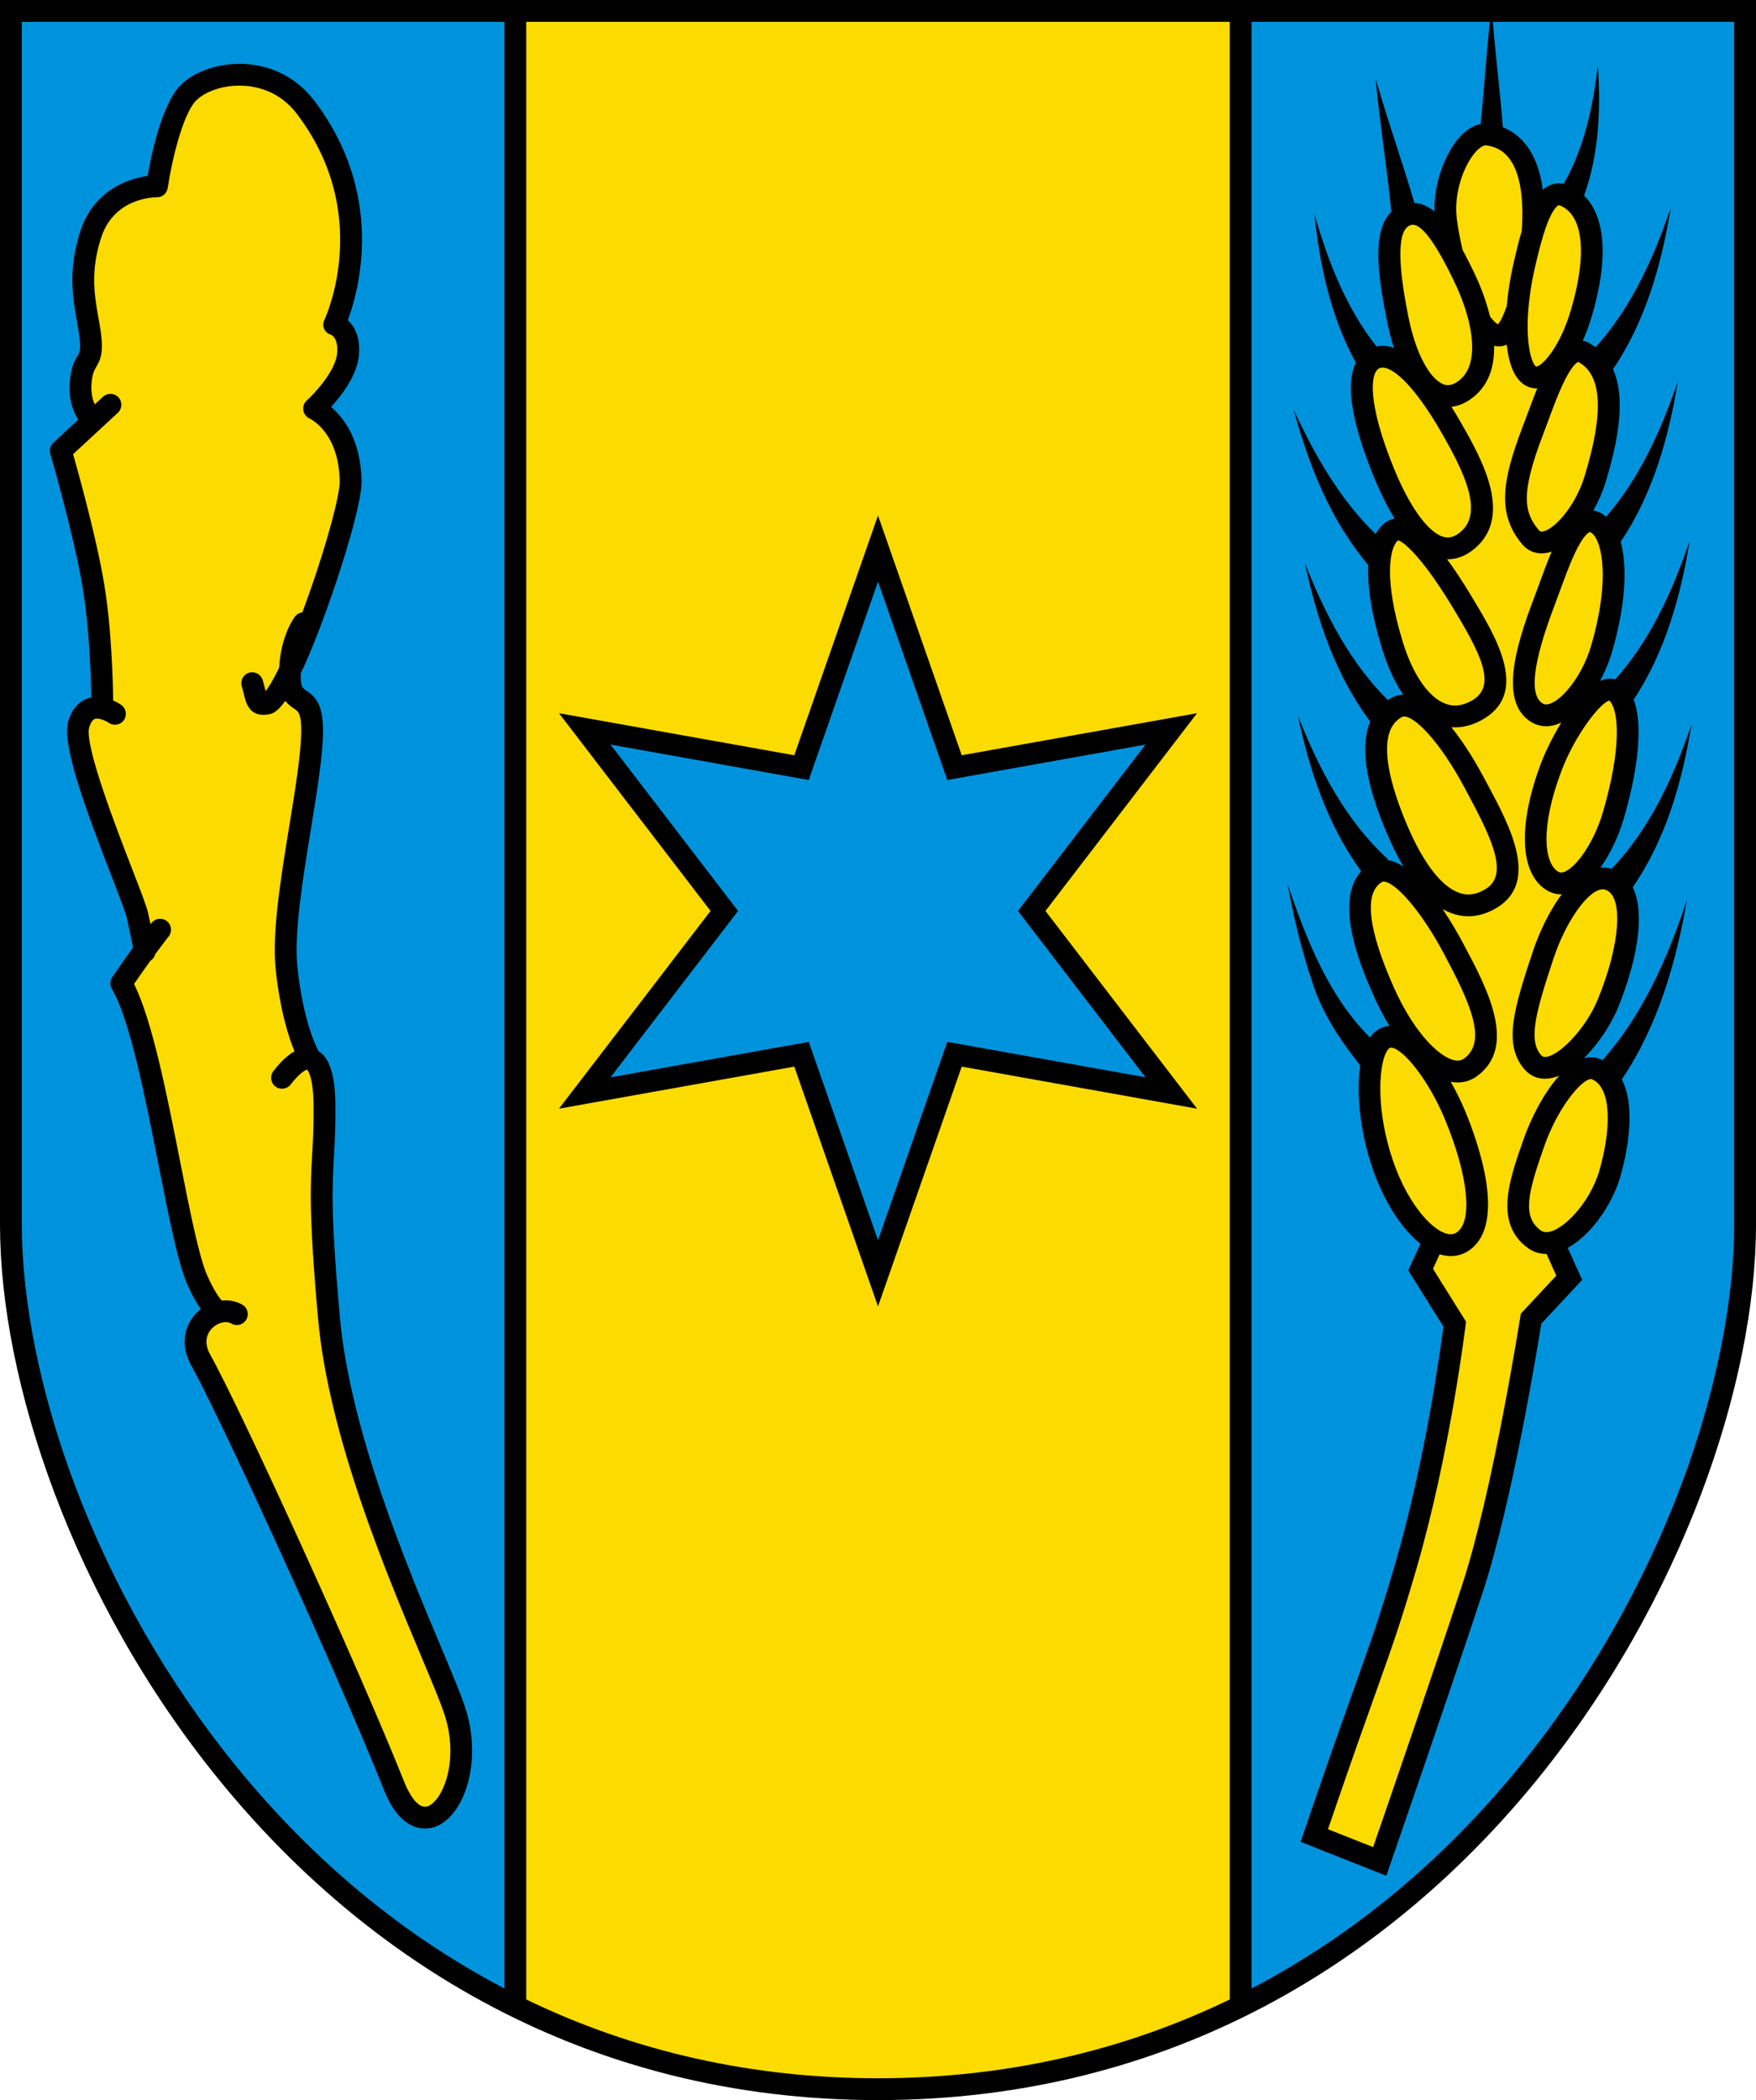 <?xml version="1.0" encoding="utf-8"?>
<!DOCTYPE svg PUBLIC "-//W3C//DTD SVG 1.1//EN" "http://www.w3.org/Graphics/SVG/1.1/DTD/svg11.dtd">
<svg version="1.1" id="Ebene_1" xmlns="http://www.w3.org/2000/svg" xmlns:xlink="http://www.w3.org/1999/xlink" x="0px" y="0px"
	 width="644px" height="770px" viewBox="0 0 644 770" enable-background="new 0 0 644 770" xml:space="preserve">
<g id="CHE_Tschiertschen-Praden_COA">
	<g id="Schild">
		<g id="Felder">
			<path id="Gelb_mittig" fill="#FCDB00" d="M189,4v731.524C227.378,754.53,271.712,766,322,766c50.288,0,94.621-11.47,133-30.476V4
				H189z"/>
			<path id="Blau_rechts_1_" fill="#0093DD" d="M188,738.459c-71.482-35.233-115.532-92.45-139.941-134.382
				C18.592,553.457,1,495.484,1,449V1h187V738.459z"/>
			<path id="Blau_links" fill="#0093DD" d="M456,1h187v448c0,46.484-17.592,104.457-47.059,155.077
				C571.532,646.009,527.482,703.226,456,738.458V1z"/>
		</g>
		<path id="Kontur_Felder" d="M0,0v449c0,115,107,321,322,321s322-206,322-321V0H0z M86.579,647.574
			c-24.697-30.338-45.104-65.86-59.016-102.727C14.948,511.417,8,477.378,8,449V8h177v721.086c-0.1-0.053-0.201-0.103-0.301-0.155
			C147.781,709.576,114.769,682.204,86.579,647.574z M193,733.11V8h258v725.109C411.364,752.284,368.017,762,322,762
			C275.984,762,232.636,752.284,193,733.11z M636,449c0,28.378-6.947,62.417-19.563,95.848
			c-13.912,36.866-34.32,72.389-59.017,102.727c-28.19,34.63-61.202,62.002-98.12,81.356c-0.1,0.053-0.201,0.103-0.301,0.155V8h177
			V449z"/>
	</g>
	<g id="Stern">
		<g id="Fläche_Stern">
			<polygon fill="#0093DD" points="293.436,387.234 212.931,401.621 264.781,334 212.931,266.379 293.436,280.765 322,198.973 
				350.563,280.765 431.069,266.379 379.219,334 431.069,401.621 350.563,387.234 322,469.027 			"/>
		</g>
		<path id="Kontur_Stern" d="M322,213.264l25.4,72.731l72.697-12.991L373.328,334l46.77,60.994L347.4,382.003L322,454.735
			l-25.399-72.732l-72.698,12.991L270.672,334l-46.77-60.996l72.698,12.991L322,213.264 M322,189l-30.704,87.921L205,261.5
			l55.591,72.5L205,406.499l86.296-15.421L322,479l30.705-87.922L439,406.499L383.409,334L439,261.5l-86.295,15.421L322,189L322,189
			z"/>
	</g>
	<g id="Ähre_links">
		<path id="Ährenkorpus" fill="#FCDB00" d="M506,682.5l-24-9.5c22-64.5,23.973-65.857,33.5-98.5c12.49-42.797,18-89,18-89
			l-12.5-20l8.5-18.5l-12-25l9.243-310.188L546,81.5l24.5,25.5l9.5,190l-4.5,78.5l3,50.5l-12,22.5l9,20l-14,15c0,0-10,64-21.5,99
			C528.203,618.403,506,682.5,506,682.5z"/>
		<path id="Kontur_Ährenkorpus" d="M508.412,687.757l-31.428-12.44l1.23-3.607c9.051-26.538,14.75-42.493,18.91-54.143
			c5.964-16.694,8.957-25.075,14.535-44.188c11.053-37.873,16.664-78.968,17.693-86.966l-12.889-20.623l8.616-18.753l-11.608-24.184
			l9.305-312.259l22.578-35.539l29.064,30.251l9.586,191.708l-4.499,78.481l3.053,51.392l-11.606,21.762l9.286,20.635l-14.979,16.05
			c-1.479,9.265-10.726,65.746-21.459,98.415c-11.672,35.522-33.799,99.419-34.021,100.061L508.412,687.757L508.412,687.757z
			 M570.761,467.716l-8.714-19.365l12.394-23.238l-2.947-49.608l4.501-78.519l-9.414-188.292l-19.936-20.749l-15.936,25.085
			l-9.182,308.117l12.392,25.816l-8.384,18.247l12.104,19.364l-0.167,1.399c-0.056,0.466-5.692,47.025-18.132,89.647
			c-5.645,19.339-8.664,27.793-14.68,44.637c-3.961,11.089-9.318,26.087-17.643,50.427l16.568,6.558
			c5.018-14.522,22.643-65.645,32.613-95.991c11.266-34.285,21.249-97.731,21.349-98.368l0.19-1.214L570.761,467.716
			L570.761,467.716z"/>
		<path id="Fläche_Körner" fill="#FCDB00" d="M585.333,392c11,4.667,9.254,23.845,5.055,38.345
			c-4.198,14.501-19.055,30.322-27.722,23.989c-9.752-7.126-5.666-19.667,0-35.667C567.706,404.438,578.417,389.065,585.333,392z
			 M507.006,426.663c7,20.667,21.077,34.671,29.744,28.338c9.752-7.126,3.402-30.316-3.078-46.005c-6.333-15.333-19-33-26.332-28
			C500.887,385.396,500.303,406.871,507.006,426.663z M589.666,368c7-17,11.983-40.626,1-45.333
			c-9.333-4-19.893,13.013-24.666,27.333c-7,21-10.045,32.08-4.001,39.332C568.666,397.332,583.918,381.959,589.666,368z
			 M533.006,347.663c-8-14.999-20.766-32.304-28.334-27.667c-10.332,6.334-5.666,24.667,3,44
			c8.926,19.911,22.997,33.661,31.668,27.334C551.672,382.33,540.994,362.641,533.006,347.663z M591.666,299
			c6.666-22.668,7.049-39.995,1-45.333C586.999,248.666,574.332,266.999,569,281c-7.879,20.687-7.732,37.09,0.332,41.999
			C576.999,327.666,587.407,313.483,591.666,299z M547.006,329.33c13.003-8.002,1.654-27.356-6.333-42.333
			c-7.999-15-20.479-31.8-28.333-27.667c-12.668,6.667-7.667,27.667,1,47C522.266,326.24,534.006,337.33,547.006,329.33z
			 M587.333,238c6.666-22.668,5.376-39.987-0.667-45.333c-8.666-7.667-15,13.999-20.333,28
			c-7.879,20.687-10.731,35.758-2.667,40.667C571.333,266,583.074,252.483,587.333,238z M510.672,236.663
			c6.418,20.855,18.667,31.333,31.667,23.333c13.003-8.002,2.45-25.142-6.333-39.667c-8.667-14.333-20-29.333-25.334-25.667
			C504.189,199.12,504.006,214.997,510.672,236.663z M562,158.333c-7.879,20.687-8,30-0.667,38.667
			c5.798,6.852,18.971-5.904,23.667-21.333c7-23,7.421-39.878-4-46.333C573.333,125,567.332,144.333,562,158.333z M504.34,131.33
			c-7.245,3.065-6.668,18,3.332,42.333c7.578,18.44,19.055,34.239,30.668,24.333c11.332-9.667,1.631-27.647-6-41
			C524.34,142.997,513.006,127.663,504.34,131.33z M579.999,114.663c6.666-22.668,4.472-38.583-6.327-43
			c-5.282-2.161-8.834,4.5-11.657,13.876c1.927-23.462-5.091-35.014-16.675-36.209c-7.883-0.813-17.021,16.761-15,31.667
			c0.568,4.19,1.369,8.288,2.338,12.181c-5.596-10.209-10.748-16.112-16.338-14.514c-8.754,2.501-8,17.333-3.668,38.667
			c3.969,19.538,13.439,33.041,24,26c7.807-5.204,8.422-15.406,6.063-25.715c2.521,3.569,5.059,5.578,7.271,5.382
			c2.256-0.2,4.542-4.172,6.522-9.903c-1.135,14.026,1.196,24.247,6.144,25.236C567.841,139.363,575.74,129.146,579.999,114.663z"/>
		<path id="Kontur_Körner_und_Grannen" d="M481.325,360.271c3.551,11.26,10.234,21.178,17.519,30.361
			c-1.604,10.535,0.221,25.053,4.373,37.313c6.5,19.188,18.367,32.59,28.861,32.59c0,0,0,0,0.001,0c2.571,0,4.938-0.776,7.03-2.306
			c13.33-9.74,3.224-38.744-1.74-50.762c-1.266-3.063-3.089-6.899-5.309-10.825c0.839,0.153,1.68,0.241,2.523,0.241c0,0,0,0,0.001,0
			c2.606,0,4.999-0.782,7.112-2.323c15.015-10.958,3.494-32.556-4.919-48.325l-0.243-0.455c-1.69-3.17-4.303-7.789-7.476-12.48
			c3.07,1.745,6.231,2.646,9.458,2.646c0,0-0.001,0,0,0c3.561,0,7.122-1.08,10.584-3.211c15.533-9.559,4.461-30.183-3.624-45.242
			l-1.275-2.38c-2.42-4.538-6.745-12.059-11.925-18.488c0.447,0.033,0.898,0.056,1.352,0.056l0,0c3.635,0,7.27-1.104,10.807-3.28
			c16.248-10,4.121-30.05-4.732-44.69l-0.274-0.453c-3.245-5.366-6.14-9.704-8.72-13.22c0.088,0.001,0.174,0.011,0.262,0.011
			c0.001,0,0.001,0,0.002,0c3.491,0,6.843-1.35,9.963-4.011c14.239-12.146,2.119-33.356-5.123-46.028
			c-1.186-2.076-2.357-4.019-3.518-5.867c2.242-0.232,4.456-1.06,6.596-2.487c7.072-4.715,9.232-12.177,9.07-19.871
			c0.579,0.14,1.16,0.223,1.746,0.223c0.218,0,0.436-0.01,0.65-0.029c0.771-0.068,1.509-0.28,2.22-0.621
			c0.523,4.887,1.662,8.877,3.41,11.576c1.929,2.978,4.273,3.991,5.901,4.316c0.496,0.099,1.008,0.149,1.523,0.149
			c0.121,0,0.242-0.013,0.363-0.018c-1.258,3.087-2.48,6.383-3.719,9.726c-0.607,1.64-1.205,3.253-1.795,4.801
			c-7.266,19.076-9.414,31.527,0.018,42.674c1.835,2.168,4.275,3.314,7.057,3.314c1.236,0,2.479-0.227,3.715-0.643
			c-1.544,3.619-3.006,7.614-4.49,11.679c-0.672,1.838-1.326,3.629-1.966,5.309c-7.052,18.514-12.686,38.399-1.008,45.507
			c1.659,1.009,3.487,1.521,5.437,1.521c1.871,0,3.741-0.475,5.572-1.328c-3.27,5.334-5.898,10.862-7.334,14.632
			c-8.701,22.848-7.939,40.795,1.991,46.84c1.622,0.987,3.389,1.488,5.249,1.488c0.094,0,0.188-0.01,0.283-0.013
			c-4.855,6.441-8.555,14.765-10.58,20.844c-7.16,21.483-10.844,34.079-3.279,43.157c1.984,2.38,4.643,3.639,7.689,3.639
			c1.719,0,3.473-0.414,5.226-1.144c-5.641,6.263-10.372,15.679-12.944,22.944c-5.423,15.31-11.029,31.142,1.41,40.231
			c2.003,1.464,4.29,2.206,6.797,2.206c11.155,0,23.249-14.921,27.127-28.313c1.875-6.475,6.263-24.608,0.549-35.696
			c13.414-19.885,19.988-43.289,23.893-65.82c-7.143,21.646-16.311,42.262-30.969,58.769c-0.268-0.132-0.525-0.272-0.808-0.392
			c-1.065-0.452-2.202-0.681-3.378-0.681c-0.894,0-1.785,0.141-2.671,0.391c5.417-5.318,10.062-12.538,12.519-18.504
			c6.317-15.342,10.479-33.975,5.422-44.194c12.407-17.992,18.25-39.339,21.568-59.746c-6.74,19.76-15.387,38.406-29.316,52.975
			c-1.051-0.317-2.131-0.483-3.229-0.483c-0.295,0-0.586,0.021-0.877,0.043c3.664-5.077,6.678-11.551,8.57-17.989
			c2.903-9.873,8.229-31.432,3.633-43.623c11.712-17.672,17.325-38.402,20.553-58.245c-6.412,18.796-14.543,36.588-27.311,50.818
			c-0.617-0.167-1.262-0.254-1.924-0.254c-1.205,0-2.43,0.309-3.658,0.856c1.822-3.368,3.322-6.976,4.373-10.553
			c4.817-16.379,5.84-30.917,3.195-40.472c11.998-17.808,17.711-38.794,20.977-58.872c-6.242,18.294-14.116,35.633-26.303,49.668
			c-1.488-1.245-3.058-2.013-4.688-2.272c1.876-3.32,3.416-6.873,4.475-10.349c3.975-13.058,7.867-29.928,2.742-41.472
			c12.124-17.865,17.877-38.961,21.158-59.141c-6.451,18.914-14.641,36.814-27.546,51.089c-0.693-0.516-1.421-1.009-2.212-1.457
			c-0.811-0.458-1.646-0.762-2.496-0.943c1.328-2.962,2.467-6.066,3.363-9.117c6.125-20.824,5-36.356-2.897-44.067
			c5.593-15.506,6.14-32.192,5.063-47.728c-1.822,15.504-5.126,30.452-12.537,43.437c-0.581-0.119-1.162-0.179-1.739-0.179
			c-2.271,0-4.219,0.842-5.918,2.336c-1.936-14.765-8.852-20.624-14.641-22.914c-1.209-15.073-3.152-29.837-4.111-44.799
			c-1.755,14.5-2.573,29.193-4.049,43.6c-2.766,0.532-5.502,2.277-7.991,5.126c-4.91,5.621-9.19,16.252-8.939,26.948
			c-2.325-1.91-4.745-2.983-7.356-3.121c-4.522-15.458-9.893-30.344-14.227-45.678c1.493,16.377,4.195,32.742,5.746,48.907
			c-7.393,7.188-4.75,24.395-1.486,40.466c0.688,3.383,1.51,6.522,2.445,9.412c-1.407-0.487-2.786-0.759-4.127-0.759
			c-0.773,0-1.533,0.083-2.276,0.239c-10.987-13.926-17.677-30.825-22.761-48.598c1.883,18.304,5.833,37.549,15.187,54.54
			c-3.156,6.341-2.926,18.672,6.753,42.224c2.037,4.956,4.556,10.254,7.52,14.995c-1.111,0.154-2.164,0.554-3.086,1.188
			c-1.584,1.089-2.885,2.586-3.904,4.459c-12.939-12.555-22.209-28.563-30.051-45.612c5.358,19.857,13.299,40.384,27.342,56.97
			c-0.383,8.015,1.293,18.425,5.057,30.655c2.068,6.723,4.693,12.389,7.746,16.875c-1.454,0.051-2.84,0.402-4.119,1.076
			c-0.512,0.269-1.016,0.568-1.514,0.894c-13.815-13.705-22.96-31.371-30.386-50.153c4.237,19.98,10.981,40.759,23.921,58.015
			c-3.291,7.88-2.797,21.14,7.191,43.42c1.609,3.591,3.289,6.837,5.027,9.757c-2.004-1.282-4.027-2.136-6.031-2.398l0.325-0.283
			c-15.323-14.025-25.155-32.731-33.049-52.696c4.161,19.62,10.734,40.012,23.222,57.081c-10.578,11.787,0.855,37.32,4.839,46.207
			c1.553,3.463,3.421,7.066,5.529,10.542c-1.608,0.102-3.113,0.595-4.466,1.517c-1.012,0.69-1.896,1.617-2.671,2.725
			c-14.942-14.957-23.186-35.441-30.222-56.355C474.442,336.246,477.264,348.351,481.325,360.271z M583.518,395.637
			c0.128,0,0.199,0.022,0.253,0.046c7.685,3.26,6.931,19.199,2.774,33.55c-3.453,11.926-13.748,22.537-19.441,22.537
			c-0.796,0-1.456-0.211-2.077-0.665c-6.877-5.025-4.734-13.75,1.411-31.103C571.443,405.868,580.115,395.637,583.518,395.637z
			 M587.811,326.074c0.438,0,0.856,0.088,1.28,0.27c6.388,2.738,5.017,20.366-3.123,40.133
			c-4.587,11.142-14.644,21.055-19.353,21.055c-0.547,0-1.018-0.13-1.543-0.76c-4.58-5.495-1.941-15.516,4.723-35.506
			C574.346,337.609,582.596,326.074,587.811,326.074z M572.738,282.424c4.969-13.046,14.182-24.821,17.486-25.564
			c3.623,3.681,4.398,17.908-2.396,41.012c-3.649,12.408-11.235,22.033-15.327,22.033c-0.383,0-0.729-0.102-1.09-0.322
			C566.396,316.529,564.673,303.6,572.738,282.424z M570.071,222.091c0.651-1.712,1.319-3.539,2.003-5.412
			c2.055-5.625,4.18-11.44,6.494-15.857c2.883-5.505,4.487-5.752,4.502-5.752c0.059,0,0.389,0.101,0.945,0.594
			c3.559,3.148,6.564,17.119-0.52,41.208c-3.486,11.854-11.862,21.4-16.473,21.4c-0.473,0-0.879-0.113-1.277-0.355
			C560.726,254.861,562.181,242.807,570.071,222.091z M565.738,159.757c0.598-1.57,1.204-3.207,1.82-4.869
			c2.091-5.645,4.253-11.481,6.541-15.942c3.006-5.859,4.7-6.23,4.717-6.233c0,0.003,0.082,0.027,0.215,0.103
			c8.515,4.812,9.215,18.448,2.142,41.687c-3.601,11.832-11.959,20.396-15.837,20.396c-0.352,0-0.606-0.077-0.949-0.482
			C558.85,187.873,557.641,181.018,565.738,159.757z M560.454,113.975c0.333-4.523,1.083-9.776,2.444-15.757
			c0.886-3.886,1.902-8.096,3.061-11.883c0.605-1.981,1.248-3.853,1.934-5.488c1.916-4.565,3.446-5.593,3.832-5.593
			c0.061,0,0.197,0.015,0.434,0.111c8.512,3.482,10.008,17.751,4.004,38.169c-4.231,14.387-10.87,20.81-12.726,20.866
			C562.003,133.935,559.492,127.005,560.454,113.975z M540.609,99.925c-1.434-2.971-2.824-5.729-4.193-8.249
			c-0.846-3.481-1.572-7.229-2.113-11.218c-1.287-9.491,2.511-19.754,6.736-24.593c1.652-1.89,3.029-2.564,3.769-2.564
			c0.04,0,0.081,0.002,0.121,0.006c13.377,1.38,14.019,20.045,13.134,31.464c-1.076,3.628-2.035,7.592-2.963,11.669
			c-1.254,5.504-2.088,10.842-2.516,15.812c-1.163,3.322-2.305,5.676-3.215,6.636c-0.766-0.345-1.778-1.331-2.924-2.891
			C544.771,109.118,542.125,103.07,540.609,99.925z M531.004,141.22c-4.67,0.001-11.119-8.479-14.412-24.687
			c-4.303-21.187-4.018-32.634,0.846-34.024c0.249-0.071,0.483-0.105,0.717-0.105c3.233,0,7.461,6.296,10.771,12.246
			c1.934,3.477,3.554,6.835,4.478,8.751c2.365,4.902,4.411,10.425,5.551,15.736c1.886,8.795,1.281,17.011-4.5,20.865
			C533.241,140.81,532.08,141.22,531.004,141.22z M511.372,172.143c-10.132-24.654-8.825-35.711-5.474-37.129
			c0.372-0.158,0.756-0.234,1.172-0.234c3.852,0,11.6,6.357,21.796,24.202c7.776,13.609,15.363,28.734,6.878,35.972
			c-1.654,1.411-3.216,2.097-4.772,2.098C525.196,197.051,517.687,187.507,511.372,172.143z M514.496,235.487
			c-7.031-22.848-4.973-34.708-1.78-37.359c2.362,0.467,9.581,7.26,19.867,24.271l0.274,0.453
			c9.879,16.335,16.191,28.317,7.385,33.737c-2.256,1.389-4.481,2.093-6.613,2.093C526.229,258.683,518.898,249.795,514.496,235.487
			z M516.989,304.693c-4.721-10.532-14.442-35.689-2.787-41.824c0.231-0.121,0.461-0.175,0.745-0.175
			c3.99,0,13.125,9.177,22.196,26.185l1.286,2.4c8.832,16.453,14.918,29.452,6.48,34.644c-2.184,1.344-4.334,2.024-6.393,2.024
			C531.357,327.947,523.712,319.689,516.989,304.693z M511.322,362.359c-9.604-21.425-11.182-34.895-4.56-38.952
			c0.202-0.124,0.397-0.177,0.651-0.177c3.946,0,13.277,9.843,22.063,26.314l0.244,0.457c9.115,17.09,15.955,31.752,7.261,38.097
			c-0.735,0.536-1.497,0.786-2.397,0.786C529.072,388.886,519.046,379.59,511.322,362.359z M508.287,386.017l0.157-0.153
			c-0.019-0.016-0.036-0.032-0.055-0.047c0.374-0.71,0.779-1.227,1.203-1.516c0.181-0.123,0.329-0.168,0.546-0.168
			c4.132,0,13.697,11.527,19.837,26.391c8.44,20.434,10.214,37.01,4.414,41.248c-0.714,0.521-1.448,0.765-2.312,0.765
			c-5.813,0.001-15.602-10.382-21.283-27.156C504.674,407.312,505.608,391.443,508.287,386.017z"/>
	</g>
	<g id="Keule_rechts">
		<path id="Fläche_Keule" fill="#FCDB00" d="M155.868,666.425c-5.525,0-9.171-6.214-11.257-11.427
			c-18.824-47.047-61.353-139.209-70.991-156.321c-4.391-7.797-0.097-13.073,1.323-14.505c0.333-0.335,0.712-0.667,1.161-1.016
			l3.011-2.343l-2.197-3.118c-1.547-2.195-3.103-5.062-4.623-8.52c-3.205-7.29-6.441-23.678-10.188-42.654
			c-5.03-25.472-10.727-54.323-17.633-65.984c2.542-3.733,5.076-7.344,7.53-10.733l1.011-1.396l-0.321-1.694
			c-0.471-2.484-1.245-6.408-2.259-10.995c-0.457-2.068-2.462-7.291-5.696-15.64c-7.241-18.697-18.184-46.952-15.833-54.602
			c0.933-3.034,2.484-4.94,4.61-5.665c0.209-0.072,0.449-0.133,0.754-0.195l3.269-0.658l-0.058-3.333
			c-0.127-7.292-0.7-25.903-3.275-41.19c-3.263-19.377-11.836-48.872-11.922-49.167l11.601-10.737l-1.813-2.821
			c-1.366-2.124-2.908-5.802-2.501-11.261c0.342-4.604,1.375-6.378,2.286-7.942c0.981-1.687,1.572-2.922,1.523-5.873
			c-0.048-2.935-0.586-5.934-1.209-9.406c-1.523-8.499-3.25-18.129,1.209-31.567c4.649-14.01,17.436-16.672,21.244-17.154
			l2.931-0.371l0.507-2.91c2.638-15.126,6.721-26.743,10.923-31.074c3.977-4.099,11.372-6.748,18.841-6.748
			c0.636,0,1.273,0.019,1.911,0.057c8.965,0.532,16.886,4.737,22.305,11.842c25.13,32.951,15.369,67.044,11.779,76.708l-0.932,2.508
			l1.962,1.819c2.294,2.126,3.222,5.427,2.757,9.809c-0.667,6.291-6.008,12.955-9.132,16.367l-2.802,3.061l3.162,2.688
			c4.34,3.69,9.557,10.891,9.767,24.245c0.094,5.952-5.073,24.817-12.285,44.857c-3.51,9.752-6.746,17.752-9.618,23.776
			l-0.373,0.783l-0.016,0.868c-0.01,0.571-0.019,1.109-0.008,1.673c0.078,4.282,0.953,6.154,3.749,8.012
			c2.129,1.415,4.541,3.017,4.421,11.966c-0.115,8.64-2.194,21.381-4.395,34.869c-2.971,18.206-6.337,38.829-4.991,51.607
			c2.175,20.644,7.27,30.586,7.888,31.73l0.521,1.376l1.174,0.73c1.554,0.95,4.182,4.268,4.328,15.8
			c0.106,8.422-0.206,13.8-0.508,19.001c-0.646,11.123-1.256,21.63,2.164,59.668c3.8,42.268,24.82,92.295,37.379,122.186
			c3.93,9.354,7.034,16.741,8.659,21.573c6.464,19.226-0.764,36.218-8.381,39.021C157.881,666.16,156.991,666.425,155.868,666.425
			L155.868,666.425z"/>
		<path id="Kontur_Keule" d="M170.481,625.708c-1.671-4.972-4.801-12.421-8.764-21.851c-12.469-29.678-33.337-79.348-37.082-120.993
			c-3.393-37.741-2.792-48.104-2.154-59.077c0.306-5.271,0.623-10.723,0.514-19.283c-0.131-10.385-2.18-16.678-6.24-19.162
			c-0.071-0.188-0.141-0.374-0.241-0.554c-0.053-0.094-5.272-9.603-7.451-30.29c-1.29-12.242,2.03-32.585,4.959-50.533
			c2.226-13.644,4.329-26.53,4.448-35.471c0.137-10.275-2.857-13.124-6.206-15.35c-1.344-0.893-1.901-1.263-1.964-4.756
			c-0.01-0.525,0-1.026,0.008-1.528c2.684-5.63,5.903-13.396,9.771-24.143c6.114-16.987,12.64-38.714,12.521-46.274
			c-0.239-15.2-6.585-23.327-11.175-27.229c3.833-4.187,9.39-11.391,10.16-18.646c0.745-7.02-1.683-11.002-4.015-13.165
			c3.976-10.703,13.913-46.094-12.348-80.527c-6.136-8.045-15.103-12.807-25.247-13.409c-9.299-0.551-18.671,2.548-23.861,7.899
			c-6.822,7.032-10.647,25.455-11.993,33.172c-7.939,1.005-19.91,5.916-24.538,19.863c-4.779,14.403-2.877,25.01-1.35,33.533
			c0.592,3.303,1.104,6.155,1.146,8.767c0.034,2.05-0.263,2.56-0.98,3.793c-1.016,1.745-2.407,4.135-2.817,9.658
			c-0.491,6.588,1.449,11.115,3.125,13.722l-9.14,8.458c-1.113,1.029-1.548,2.601-1.123,4.057
			c0.085,0.293,8.583,29.498,11.818,48.712c2.526,14.995,3.093,33.3,3.221,40.595c-0.418,0.084-0.837,0.188-1.256,0.33
			c-2.343,0.799-5.484,2.883-7.143,8.276c-2.552,8.3,5.703,30.824,15.925,57.22c2.626,6.781,5.106,13.186,5.521,15.061
			c1.03,4.658,1.805,8.605,2.234,10.876c-2.131,2.942-4.686,6.554-7.596,10.827c-0.874,1.282-0.926,2.955-0.136,4.289
			c6.557,11.072,12.183,39.567,17.147,64.708c3.794,19.215,7.071,35.809,10.454,43.504c1.895,4.308,3.624,7.238,5.014,9.212
			c-0.535,0.416-1.054,0.862-1.543,1.355c-3.958,3.987-6.553,11.147-1.97,19.285c9.597,17.042,51.985,108.916,70.762,155.846
			c4.654,11.631,10.815,13.94,14.97,13.94c1.678,0,3.029-0.377,3.822-0.668C170.226,665.88,177.235,645.794,170.481,625.708z
			 M156.927,662.248c-4.132,1.519-7.628-6.303-8.602-8.736c-17.687-44.205-60.611-137.963-71.219-156.799
			c-2.932-5.206-0.503-8.534,0.677-9.724c2.088-2.104,5.096-2.808,7.149-1.671c1.932,1.069,4.366,0.37,5.437-1.563
			c1.069-1.933,0.37-4.367-1.563-5.437c-2.283-1.264-4.887-1.731-7.482-1.465c-0.828-0.928-2.835-3.532-5.366-9.288
			c-3.028-6.888-6.38-23.862-9.929-41.833c-4.796-24.287-10.195-51.629-16.874-64.952c2.269-3.296,4.297-6.152,6.039-8.559
			c0.879-0.546,1.51-1.415,1.763-2.415c3.053-4.146,4.85-6.397,4.881-6.437c1.381-1.724,1.104-4.241-0.62-5.622
			s-4.241-1.105-5.623,0.619c-0.032,0.039-0.169,0.211-0.391,0.493c-0.263-1.251-0.551-2.594-0.863-4.005
			c-0.521-2.359-2.372-7.186-5.872-16.223c-5.739-14.82-17.683-45.658-15.739-51.979c0.367-1.192,1.022-2.688,2.067-3.052
			c1.499-0.521,4.104,0.746,5.064,1.407c1.804,1.262,4.288,0.831,5.56-0.968c1.275-1.805,0.847-4.301-0.957-5.576
			c-0.26-0.184-1.366-0.93-2.96-1.631c-0.077-6.446-0.544-26.385-3.354-43.063c-2.803-16.645-9.219-39.778-11.342-47.241
			l16.408-15.184c1.622-1.5,1.719-4.031,0.219-5.653c-1.5-1.621-4.031-1.719-5.653-0.219l-3.03,2.804
			c-0.753-1.627-1.449-4.108-1.194-7.532c0.274-3.686,0.993-4.92,1.754-6.228c0.952-1.635,2.136-3.67,2.065-7.949
			c-0.054-3.256-0.645-6.555-1.271-10.046c-1.439-8.029-3.071-17.128,1.068-29.602c4.847-14.606,19.683-14.58,20.296-14.587
			c2.042,0.051,3.751-1.424,4.043-3.42c1.419-9.705,5.481-26.968,10.34-31.977c2.981-3.074,9.59-5.962,17.645-5.483
			c5.506,0.327,13.334,2.375,19.36,10.275c27.752,36.388,10.884,73.913,10.155,75.486c-0.512,1.094-0.652,2.32-0.123,3.406
			c0.519,1.065,1.338,1.804,2.479,2.088c0.511,0.242,2.827,1.647,2.257,7.017c-0.679,6.402-8.26,14.53-11.121,17.119
			c-1,0.902-1.457,2.256-1.253,3.587s1.087,2.48,2.312,3.041c0.438,0.201,10.751,5.125,11.034,23.097
			c0.07,4.438-4.154,21.161-11.345,41.466c-0.808,2.281-1.593,4.436-2.356,6.48c-1.006,0.121-1.967,0.619-2.648,1.473
			c-0.231,0.29-5.186,6.677-5.867,18.838c-2.163,4.426-3.857,7.213-4.985,8.568c-0.042-0.176-0.083-0.35-0.121-0.51
			c-0.235-0.996-0.527-2.236-0.971-3.617c-0.677-2.104-2.934-3.261-5.033-2.583c-2.103,0.677-3.26,2.93-2.583,5.032
			c0.347,1.078,0.578,2.057,0.801,3.004c0.626,2.656,1.74,7.379,7.104,7.379c0.578,0,1.204-0.056,1.885-0.174
			c1.142-0.197,3.021-0.533,6.153-4.949c0.923,1.211,2.037,2.057,3.202,2.832c1.522,1.011,2.725,1.811,2.635,8.58
			c-0.111,8.344-2.168,20.946-4.345,34.287c-3.157,19.347-6.421,39.352-5.019,52.66c1.651,15.672,4.961,25.468,6.917,30.145
			c-3.616,1.968-6.484,5.632-7.744,7.241c-1.362,1.739-1.056,4.253,0.683,5.615c1.741,1.363,4.253,1.057,5.616-0.684
			c3.674-4.691,5.621-5.363,6.038-5.456c0.664,0.59,2.271,3.807,2.38,12.408c0.104,8.277-0.204,13.585-0.502,18.718
			c-0.654,11.276-1.273,21.927,2.173,60.258c3.855,42.883,25.026,93.27,37.674,123.375c3.899,9.279,6.979,16.608,8.556,21.301
			C168.707,645.533,162.244,660.292,156.927,662.248z"/>
	</g>
</g>
</svg>
